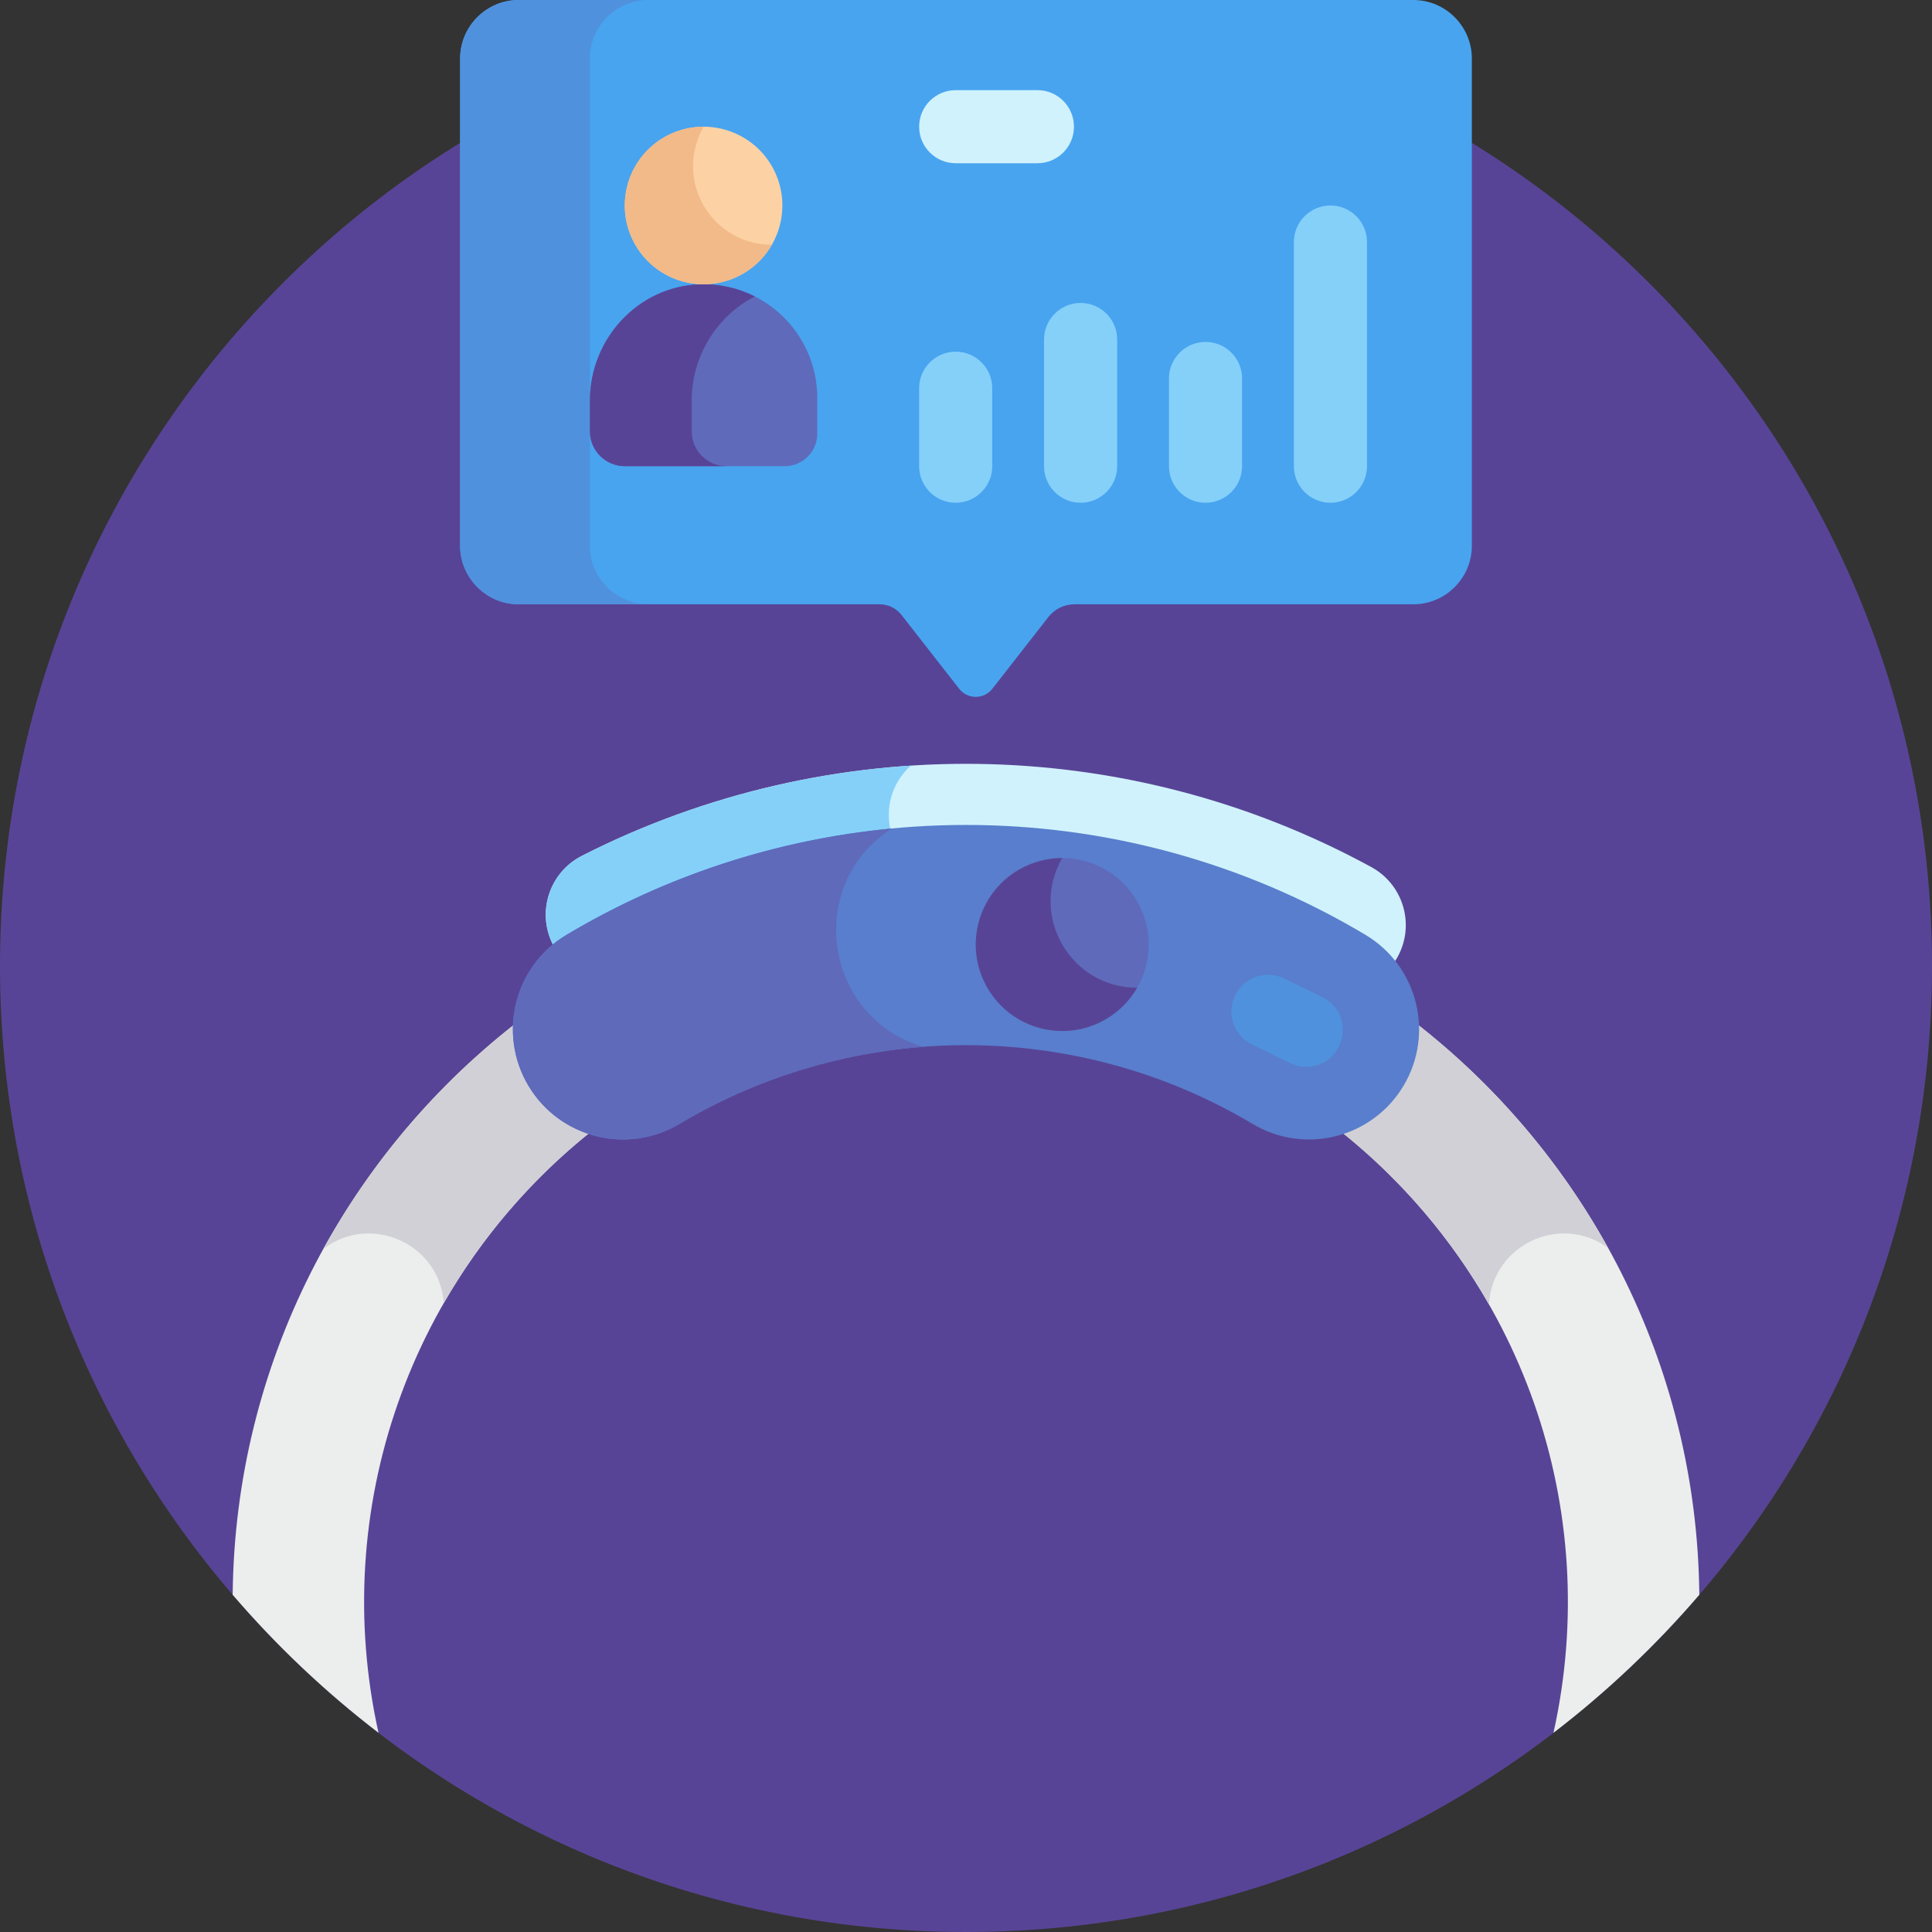 <svg height="512pt" viewBox="0 0 512 512" width="512pt" xmlns="http://www.w3.org/2000/svg"><rect x="0" y="0" width="512" height="512" fill="#333333" stroke="none"/><path d="m512 256c0 141.387-114.613 256-256 256s-256-114.613-256-256 114.613-256 256-256 256 114.613 256 256zm0 0" fill="#584496"/><path d="m100.312 459.211c-13.164-59.156 8.203-120.742 56.066-159.129-6.41-2.113-12.117-6.449-15.848-12.699-2.992-5.012-4.289-10.562-4.078-15.992-45.043 35.242-74.195 89.887-74.789 151.242 11.574 13.488 24.535 25.75 38.648 36.578zm0 0" fill="#eceeed"/><path d="m140.531 287.383c-2.992-5.016-4.289-10.562-4.078-15.992-20.688 16.184-38.008 36.469-50.762 59.609 12.531-9.609 30.785-1.43 31.926 14.336 10.004-17.402 23.184-32.762 38.762-45.254-6.41-2.113-12.117-6.449-15.848-12.699zm0 0" fill="#d1d0d6"/><path d="m450.336 422.633c-.594-61.355-29.746-116-74.789-151.242.211 5.43-1.086 10.98-4.078 15.992-3.727 6.25-9.434 10.59-15.84 12.703 47.844 38.379 69.227 99.953 56.059 159.125 14.113-10.828 27.074-23.09 38.648-36.578zm0 0" fill="#eceeed"/><path d="m426.145 330.703c-12.742-23.016-30-43.199-50.598-59.312.211 5.43-1.086 10.977-4.078 15.992-3.727 6.246-9.434 10.59-15.84 12.703 15.684 12.578 28.938 28.062 38.965 45.613.855-15.785 18.879-24.223 31.551-14.996zm0 0" fill="#d1d0d6"/><path d="m374.559 0h-237.117c-8.523 0-15.496 6.973-15.496 15.496v129.145c0 8.523 6.977 15.5 15.496 15.5h95.656c2.273 0 4.418 1.043 5.816 2.836l15.27 19.551c2.234 2.863 6.566 2.863 8.801 0l14.836-19c1.672-2.141 4.234-3.387 6.945-3.387h89.793c8.523 0 15.496-6.977 15.496-15.5v-129.145c0-8.523-6.977-15.496-15.496-15.496zm0 0" fill="#48a4ef"/><path d="m156.328 144.641v-129.145c0-8.523 6.973-15.496 15.496-15.496h-34.383c-8.523 0-15.496 6.973-15.496 15.496v129.148c0 8.52 6.977 15.496 15.496 15.496h34.383c-8.523 0-15.496-6.977-15.496-15.5zm0 0" fill="#5091de"/><g fill="#85d0f9"><path d="m253.266 133.234c-5.348 0-9.684-4.336-9.684-9.688v-20.66c0-5.352 4.336-9.688 9.684-9.688 5.352 0 9.688 4.336 9.688 9.688v20.66c0 5.352-4.336 9.688-9.688 9.688zm0 0"/><path d="m352.578 133.234c-5.348 0-9.684-4.336-9.684-9.688v-59.406c0-5.348 4.336-9.684 9.684-9.684 5.352 0 9.688 4.336 9.688 9.684v59.41c0 5.348-4.336 9.684-9.688 9.684zm0 0"/><path d="m319.473 133.234c-5.348 0-9.684-4.336-9.684-9.688v-23.246c0-5.348 4.336-9.684 9.684-9.684 5.352 0 9.688 4.336 9.688 9.684v23.246c0 5.352-4.336 9.688-9.688 9.688zm0 0"/><path d="m286.371 133.234c-5.348 0-9.688-4.336-9.688-9.688v-33.574c0-5.352 4.34-9.688 9.688-9.688s9.688 4.336 9.688 9.688v33.578c-.004 5.348-4.34 9.684-9.688 9.684zm0 0"/></g><path d="m185.363 75.355c-16.328.578-29.035 14.496-29.035 30.836v8.102c0 5.109 4.145 9.254 9.258 9.254h42.359c4.777 0 8.648-3.871 8.648-8.648v-9.43c0-17.008-14.086-30.727-31.23-30.113zm0 0" fill="#5f6abb"/><path d="m204.539 44.016c-5.766-9.984-18.535-13.406-28.52-7.641-9.988 5.766-13.406 18.531-7.645 28.52 5.766 9.984 18.535 13.406 28.52 7.641 9.988-5.766 13.41-18.535 7.645-28.52zm0 0" fill="#fcd2a4"/><path d="m183.312 114.293v-8.102c0-11.906 6.75-22.516 16.727-27.629-4.387-2.215-9.383-3.398-14.676-3.207-16.328.578-29.035 14.496-29.035 30.836v8.102c0 5.109 4.145 9.254 9.258 9.254h26.984c-5.113 0-9.258-4.145-9.258-9.254zm0 0" fill="#584496"/><path d="m186.461 54.457c-3.863-6.691-3.582-14.617.008-20.863-3.551-.004-7.148.879-10.449 2.781-9.984 5.766-13.406 18.535-7.641 28.52 5.766 9.988 18.535 13.406 28.52 7.641 3.297-1.902 5.863-4.578 7.633-7.656-7.203-.012-14.207-3.734-18.07-10.422zm0 0" fill="#f2ba88"/><path d="m274.926 43.262h-21.66c-5.348 0-9.684-4.336-9.684-9.684 0-5.352 4.336-9.688 9.684-9.688h21.66c5.348 0 9.684 4.336 9.684 9.688 0 5.348-4.336 9.684-9.684 9.684zm0 0" fill="#d0f2fc"/><path d="m147.027 251.191c.984-.777 2.023-1.504 3.125-2.164 65.078-38.824 146.648-38.805 211.691 0 2.895 1.727 5.375 3.879 7.422 6.324 6.203-8.68 3.273-20.586-5.836-25.559-64.824-35.395-143.359-36.539-209.23-2.98-8.613 4.387-12.043 14.93-7.652 23.547.148.285.32.555.48.832zm0 0" fill="#d0f2fc"/><path d="m241.363 202.906c-30.301 2-60.168 10.148-87.164 23.902-8.613 4.391-12.039 14.934-7.648 23.547.145.289.316.559.477.832.984-.773 2.023-1.5 3.129-2.16 26.262-15.668 55.691-25.254 86.082-28.164-1.91-6.492.133-13.492 5.125-17.957zm0 0" fill="#85d0f9"/><path d="m331.945 297.848c-46.625-27.812-105.223-27.84-151.891 0-13.84 8.258-31.754 3.73-40.008-10.109-8.258-13.836-3.73-31.75 10.105-40.008 65.027-38.793 146.598-38.836 211.695 0 13.84 8.258 18.363 26.172 10.105 40.008-8.211 13.77-26.098 18.41-40.008 10.109zm0 0" fill="#587ecd"/><path d="m236.375 219.555c-30.438 2.895-59.918 12.484-86.223 28.176-13.84 8.258-18.363 26.172-10.105 40.012 8.254 13.84 26.168 18.367 40.008 10.109 19.668-11.734 41.828-18.699 64.676-20.43-26.375-7.656-31.633-43.035-8.355-57.867zm0 0" fill="#5f6abb"/><path d="m346.109 282.707c-3.676 0-5.078-1.672-14.324-5.918-4.824-2.363-6.816-8.191-4.453-13.016 2.363-4.824 8.188-6.812 13.012-4.453l10.055 4.922c9.223 4.523 5.984 18.465-4.289 18.465zm0 0" fill="#5091de"/><path d="m301.34 238.848c-6.328-10.957-20.34-14.711-31.297-8.383-10.961 6.324-14.715 20.336-8.387 31.297 6.328 10.957 20.34 14.711 31.297 8.387 10.961-6.328 14.715-20.34 8.387-31.301zm0 0" fill="#5f6abb"/><path d="m281.508 227.402c-3.895-.004-7.844.98-11.457 3.066-10.957 6.328-14.715 20.34-8.387 31.297 6.328 10.961 20.34 14.715 31.297 8.387 3.617-2.086 6.441-5.012 8.387-8.387-17.641-.02-28.641-19.086-19.84-34.363zm0 0" fill="#584496"/></svg>